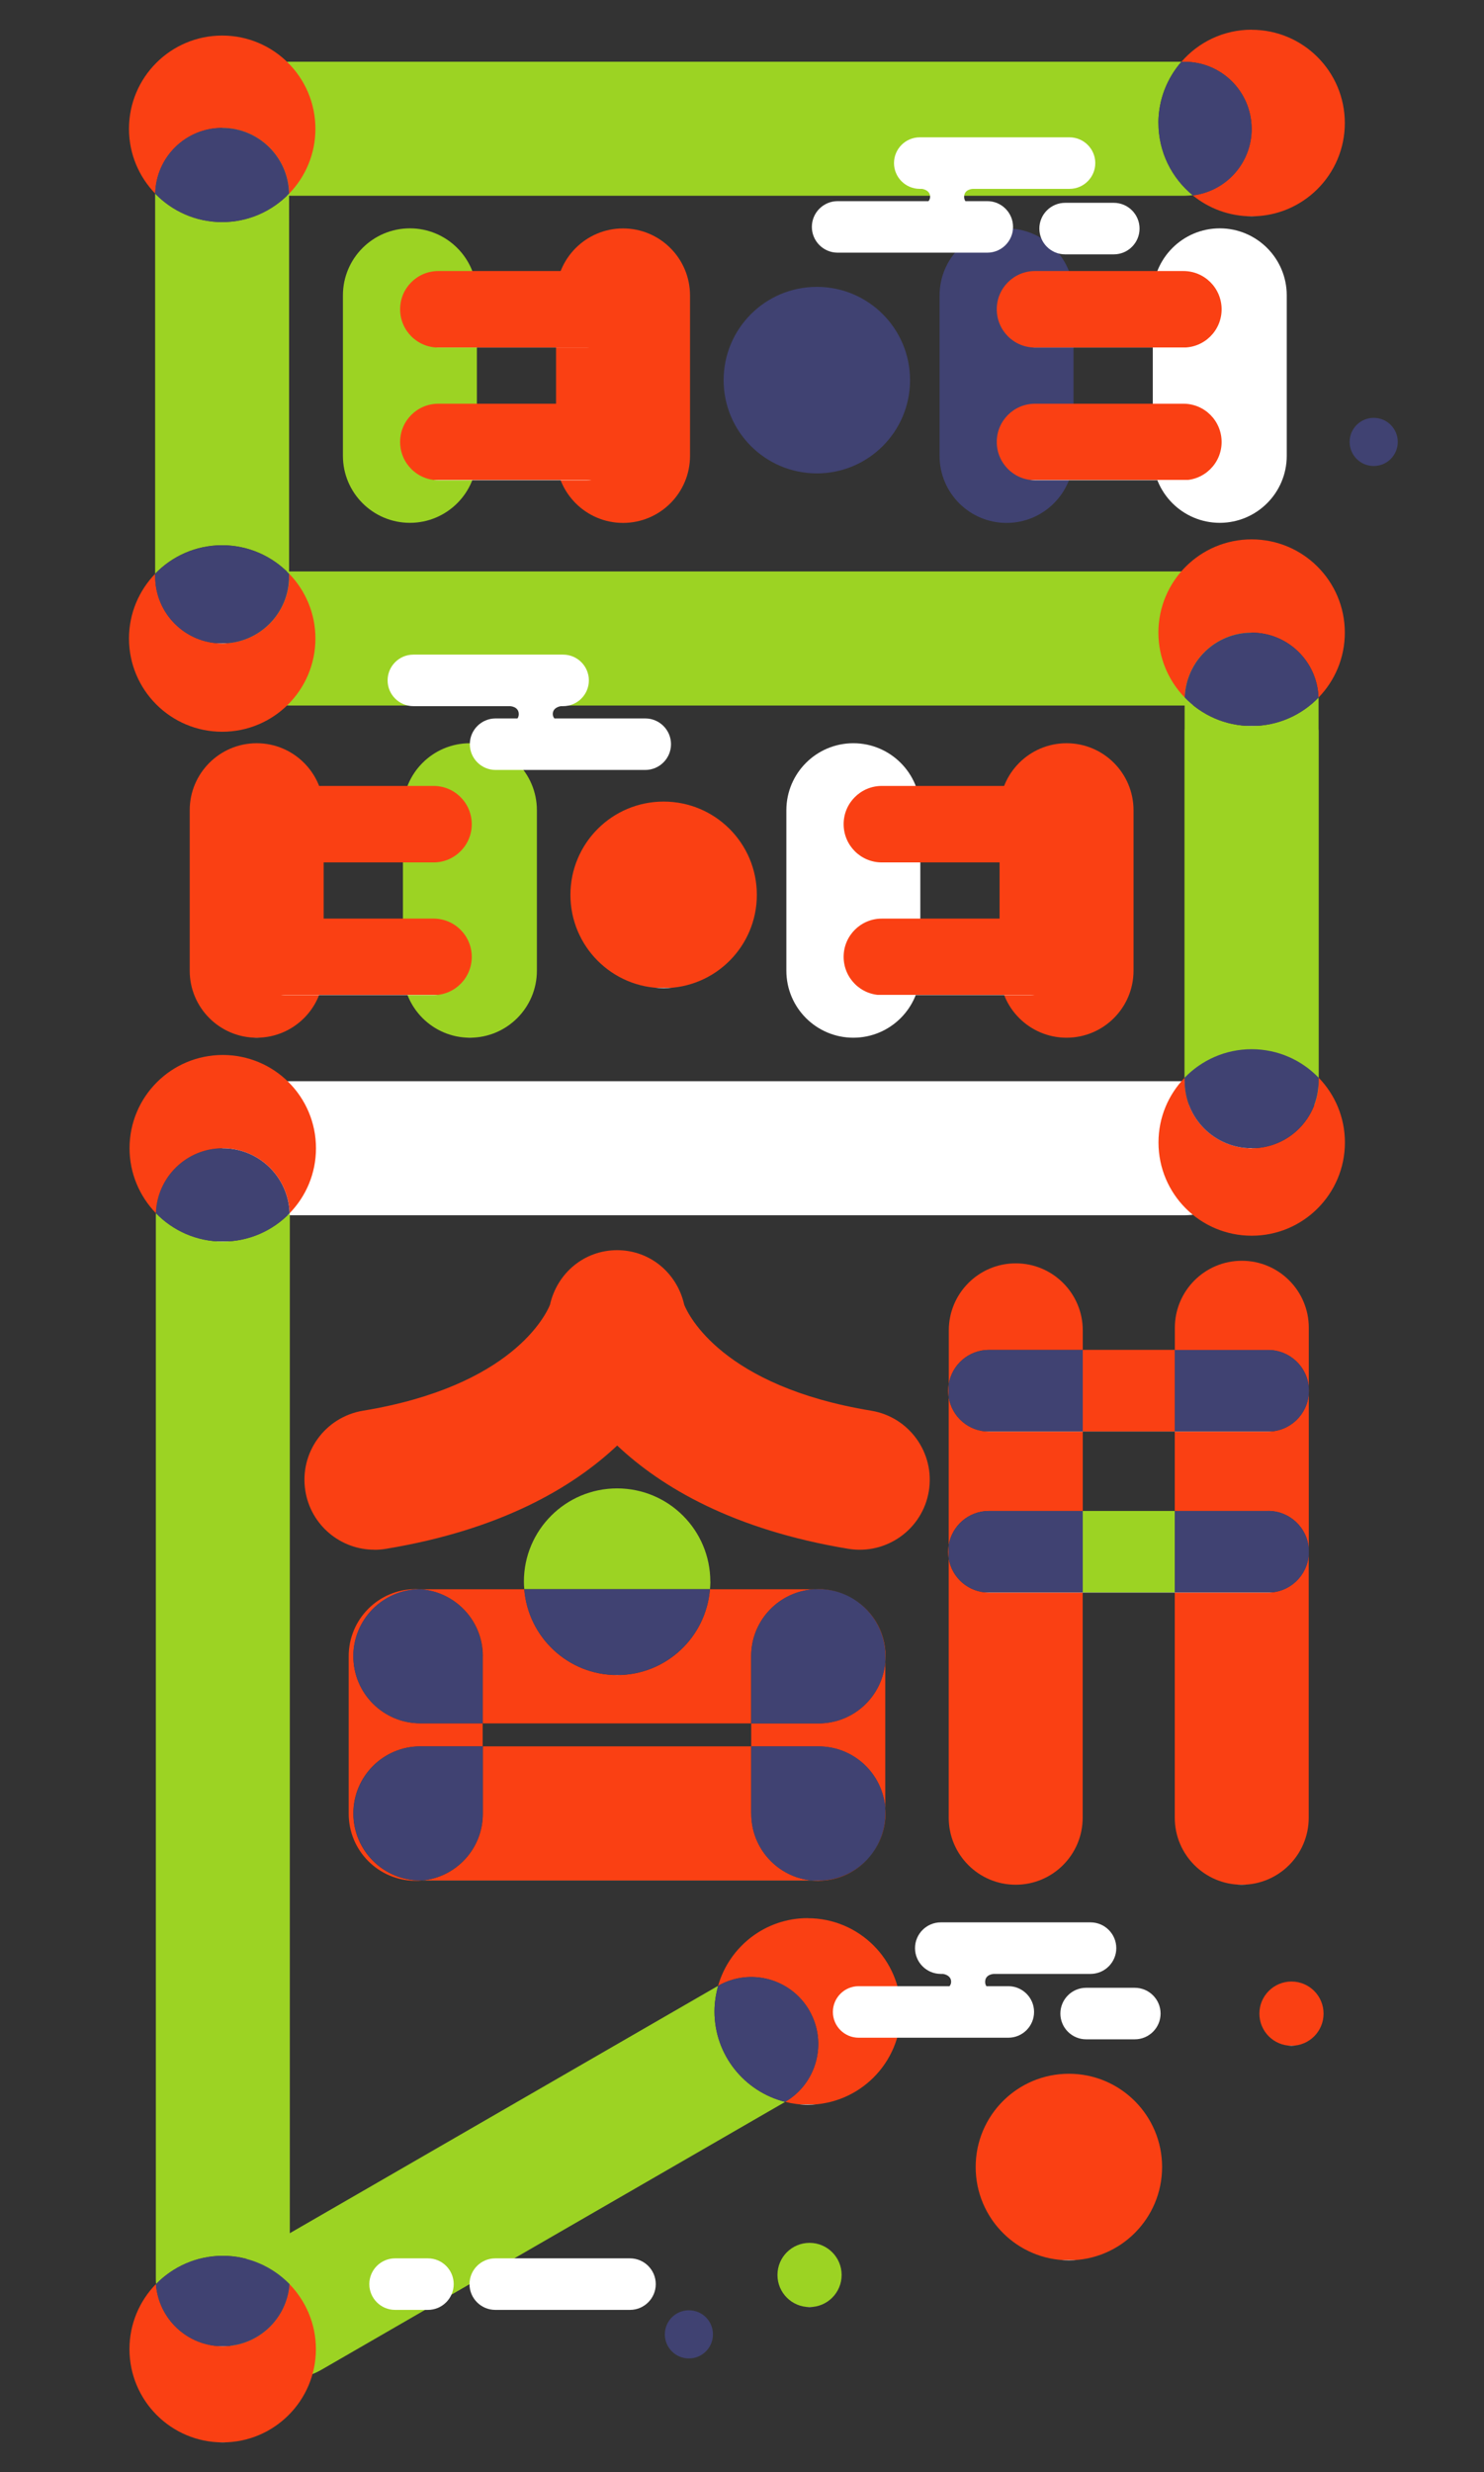 <?xml version="1.0" encoding="UTF-8"?>
<svg xmlns="http://www.w3.org/2000/svg" viewBox="0 0 185 308">
  <rect x="0" y="0" width="185" height="308" fill="#333333" stroke="none"/>
  <defs>
    <style>
      .stroke-width {
        stroke-width: .5px;
      }

      .stroke-color-1 {
        stroke: #fa4013;
      }

      .stroke-color-2 {
        stroke: #9cd323;
      }

      .stroke-color-3 {
        stroke:#404272;
      }

      .stroke-color-4 {
        stroke: #ffffff;
      }      
    </style>
    <linearGradient id="color-1" gradientTransform="rotate(90)">
      <stop offset="0%" stop-color="#fa4013" />
      <stop offset="100%" stop-color="#fa4013" />
      <stop offset="100%" stop-color="white" />
    </linearGradient>
    <linearGradient id="color-2" gradientTransform="rotate(90)">
      <stop offset="0%" stop-color="#9cd323" />
      <stop offset="100%" stop-color="#9cd323"/>
      <stop offset="100%" stop-color="white" />
    </linearGradient>
    <linearGradient id="color-3" gradientTransform="rotate(90)">
      <stop offset="0%" stop-color="#404272" />
      <stop offset="100%" stop-color="#404272" />
      <stop offset="100%" stop-color="white" />
    </linearGradient>   
    <linearGradient id="color-4" gradientTransform="rotate(90)">
      <stop offset="0%" stop-color="#ffffff" />
      <stop offset="100%" stop-color="#ffffff" />
      <stop offset="100%" stop-color="white" />
    </linearGradient>  
  </defs>
    <path class="color-2" d="m100.92,287.44c2.21,0,4-1.79,4-4s-1.79-4-4-4-4,1.79-4,4,1.79,4,4,4Z" fill="url(#color-2)"/>
    <path class="color-1" d="m161,254.88c2.21,0,4-1.79,4-4s-1.79-4-4-4-4,1.79-4,4,1.79,4,4,4Z" fill="url(#color-1)"/>
    <path class="color-3" d="m171.25,58.06c1.66,0,3-1.34,3-3s-1.34-3-3-3-3,1.34-3,3,1.34,3,3,3Z" fill="url(#color-3)"/>
    <path class="color-3" d="m85.88,293.84c1.66,0,3-1.34,3-3s-1.34-3-3-3-3,1.34-3,3,1.34,3,3,3Z" fill="url(#color-3)"/>
    <path class="color-2" d="m89.07,250.61c0-1.11.17-2.18.46-3.2-.01,0-.03.01-.04.02l-57.75,33.34c-4,2.31-5.37,7.42-3.06,11.41,2.31,4,7.42,5.37,11.41,3.06l57.75-33.34s.03-.02.04-.03c-5.06-1.26-8.81-5.82-8.81-11.27Z" fill="url(#color-2)"/>
    <path class="color-1" d="m100.69,238.98c-5.31,0-9.78,3.57-11.17,8.43,3.99-2.27,9.07-.9,11.37,3.08,2.3,3.98.94,9.07-3.01,11.38.9.23,1.84.36,2.81.36,6.42,0,11.62-5.2,11.62-11.62s-5.2-11.62-11.62-11.62Z" fill="url(#color-1)"/>
    <path class="color-3" d="m100.9,250.49c-2.3-3.98-7.38-5.35-11.37-3.08-.29,1.02-.46,2.09-.46,3.2,0,5.45,3.76,10.01,8.81,11.27,3.96-2.32,5.31-7.4,3.01-11.38Z" fill="url(#color-3)"/>
    <path class="color-2" d="m42.75,36.8v19.99c0,4.61,3.74,8.35,8.35,8.35s8.35-3.74,8.35-8.35v-19.99c0-4.61-3.74-8.35-8.35-8.35s-8.35,3.74-8.35,8.35Z" fill="url(#color-2)"/>
    <path class="color-1" d="m69.32,36.81v19.99c0,4.61,3.74,8.35,8.35,8.35s8.35-3.74,8.35-8.35v-19.99c0-4.61-3.74-8.35-8.35-8.35s-8.35,3.74-8.35,8.35Z" fill="url(#color-1)"/>
    <path class="color-1" d="m73.15,33.77h-18.51c-2.63,0-4.76,2.13-4.76,4.76h0c0,2.64,2.13,4.77,4.76,4.77h18.51c2.63,0,4.76-2.13,4.76-4.76h0c0-2.64-2.13-4.77-4.76-4.77Z" fill="url(#color-1)"/>
    <path class="color-1" d="m73.15,50.3h-18.51c-2.63,0-4.76,2.13-4.76,4.76h0c0,2.64,2.13,4.77,4.76,4.77h18.51c2.63,0,4.76-2.13,4.76-4.76h0c0-2.64-2.13-4.77-4.76-4.77Z" fill="url(#color-1)"/>
    <path class="color-3" d="m117.13,36.81v19.99c0,4.61,3.74,8.35,8.35,8.35s8.35-3.74,8.35-8.35v-19.99c0-4.61-3.74-8.35-8.35-8.35s-8.35,3.74-8.35,8.35Z" fill="url(#color-3)"/>
    <path fill="#ffffff" class="color-5" d="m143.71,36.8v19.99c0,4.61,3.74,8.35,8.35,8.35s8.35-3.74,8.35-8.35v-19.99c0-4.61-3.74-8.35-8.35-8.35s-8.35,3.74-8.35,8.35Z"/>
    <path class="color-1" d="m147.53,33.77h-18.51c-2.63,0-4.76,2.13-4.76,4.76h0c0,2.64,2.13,4.77,4.76,4.77h18.51c2.63,0,4.76-2.13,4.76-4.76h0c0-2.64-2.13-4.77-4.76-4.77Z" fill="url(#color-1)"/>
    <path class="color-1" d="m147.53,50.3h-18.51c-2.63,0-4.76,2.13-4.76,4.76h0c0,2.64,2.13,4.77,4.76,4.77h18.51c2.63,0,4.76-2.13,4.76-4.76h0c0-2.64-2.13-4.77-4.76-4.77Z" fill="url(#color-1)"/>
    <path class="color-3" d="m101.83,58.98c6.42,0,11.62-5.2,11.62-11.62s-5.2-11.62-11.62-11.62-11.62,5.2-11.62,11.62,5.2,11.62,11.62,11.62Z" fill="url(#color-3)"/>
    <path class="color-1" d="m23.65,100.95v19.99c0,4.61,3.74,8.35,8.35,8.35s8.35-3.74,8.35-8.35v-19.99c0-4.61-3.74-8.35-8.35-8.35s-8.35,3.74-8.35,8.35Z" fill="url(#color-1)"/>
    <path class="color-2" d="m50.23,100.95v19.99c0,4.61,3.74,8.35,8.35,8.35s8.35-3.74,8.35-8.35v-19.99c0-4.61-3.74-8.35-8.35-8.35s-8.35,3.74-8.35,8.35Z" fill="url(#color-2)"/>
    <path class="color-1" d="m54.05,97.92h-18.51c-2.63,0-4.76,2.13-4.76,4.76h0c0,2.64,2.13,4.77,4.76,4.77h18.51c2.63,0,4.76-2.13,4.76-4.76h0c0-2.64-2.13-4.77-4.76-4.77Z" fill="url(#color-1)"/>
    <path class="color-1" d="m54.05,114.45h-18.51c-2.63,0-4.76,2.13-4.76,4.76h0c0,2.64,2.13,4.77,4.76,4.77h18.51c2.63,0,4.76-2.13,4.76-4.76h0c0-2.64-2.13-4.77-4.76-4.77Z" fill="url(#color-1)"/>
    <path fill="#ffffff" class="color-5" d="m98.03,100.95v19.99c0,4.61,3.74,8.35,8.35,8.35s8.35-3.74,8.35-8.35v-19.99c0-4.61-3.74-8.35-8.35-8.35s-8.35,3.74-8.35,8.35Z"/>
    <path class="color-1" d="m124.61,100.95v19.99c0,4.61,3.74,8.35,8.35,8.35s8.35-3.74,8.35-8.35v-19.99c0-4.61-3.74-8.35-8.35-8.35s-8.35,3.74-8.35,8.35Z" fill="url(#color-1)"/>
    <path class="color-1" d="m128.44,97.92h-18.51c-2.63,0-4.76,2.13-4.76,4.76h0c0,2.64,2.13,4.77,4.76,4.77h18.51c2.63,0,4.76-2.13,4.76-4.76h0c0-2.64-2.13-4.77-4.76-4.77Z" fill="url(#color-1)"/>
    <path class="color-1" d="m128.44,114.45h-18.51c-2.63,0-4.76,2.13-4.76,4.76h0c0,2.64,2.13,4.77,4.76,4.77h18.51c2.63,0,4.76-2.13,4.76-4.76h0c0-2.64-2.13-4.77-4.76-4.77Z" fill="url(#color-1)"/>
    <path class="color-1" d="m82.73,123.11c6.42,0,11.62-5.2,11.62-11.62s-5.2-11.62-11.62-11.62-11.62,5.2-11.62,11.62,5.2,11.62,11.62,11.62Z" fill="url(#color-1)"/>
    <path class="color-1" d="m46.66,193.08c-4.19,0-7.89-3.03-8.59-7.3-.78-4.75,2.43-9.23,7.19-10.02,18.57-3.06,22.79-11.94,23.3-13.19.89-3.97,4.29-6.81,8.37-6.81s7.48,2.83,8.37,6.81c.51,1.26,4.73,10.13,23.3,13.19,4.75.78,7.97,5.27,7.19,10.02-.78,4.75-5.27,7.96-10.02,7.19-14.37-2.37-23.32-7.68-28.83-12.87-5.51,5.19-14.46,10.5-28.83,12.87-.48.08-.96.12-1.43.12h0Z" fill="url(#color-1)"/>
    <path class="color-1" d="m93.65,225.98v-8.4h-33.46v8.4c0,4.34-3.31,7.9-7.54,8.31h48.55c-4.24-.41-7.54-3.97-7.54-8.31h0Z" fill="url(#color-1)"/>
    <path class="color-1" d="m110.36,225.23v.75c0,2.01-.71,3.86-1.9,5.3,1.21-1.45,1.93-3.31,1.93-5.35,0-.24-.01-.47-.04-.7h0Z" fill="url(#color-1)"/>
    <path class="color-1" d="m110.36,206.34v.73c.02-.23.04-.46.04-.7,0-3.18-1.77-5.94-4.39-7.35,2.59,1.42,4.35,4.17,4.35,7.34h0Z" fill="url(#color-1)"/>
    <path class="color-1" d="m60.18,206.34v8.38h33.46v-8.38c0-4.48,3.53-8.13,7.97-8.33h-13.11c-.48,5.98-5.47,10.69-11.57,10.69s-11.09-4.71-11.57-10.69h-13.04c4.39.25,7.87,3.88,7.87,8.33h0Z" fill="url(#color-1)"/>
    <path class="color-1" d="m102.04,214.72h-8.39v2.87h8.39c4.37,0,7.96,3.36,8.32,7.65v-18.17c-.36,4.29-3.94,7.65-8.32,7.65Z" fill="url(#color-1)"/>
    <path class="color-1" d="m102.04,234.29h-.84c.27.03.54.04.81.04,2.6,0,4.93-1.19,6.45-3.05-1.53,1.84-3.84,3.01-6.42,3.01Z" fill="url(#color-1)"/>
    <path class="color-1" d="m106,199c-1.19-.65-2.55-1.02-4-1.02-.13,0-.26.01-.39.02h.42c1.44,0,2.79.36,3.97,1h0Z" fill="url(#color-1)"/>
    <path class="color-3" d="m110.36,225.23c-.36-4.29-3.94-7.65-8.32-7.65h-8.39v8.4c0,4.34,3.31,7.9,7.54,8.31h.84c2.58,0,4.89-1.17,6.42-3.01,1.18-1.45,1.9-3.29,1.9-5.3v-.75Z" fill="url(#color-3)"/>
    <path class="color-3" d="m93.65,206.34v8.38h8.39c4.37,0,7.96-3.36,8.32-7.65v-.73c0-3.16-1.76-5.91-4.35-7.34-1.18-.64-2.53-1-3.97-1h-.42c-4.43.2-7.97,3.85-7.97,8.33h0Z" fill="url(#color-3)"/>
    <path class="color-1" d="m44.05,225.93c0-4.61,3.74-8.35,8.35-8.35h7.77v-2.87h-7.77c-4.61,0-8.35-3.74-8.35-8.35s3.69-8.3,8.26-8.35c-.16,0-.32-.02-.49-.02-4.61,0-8.35,3.74-8.35,8.35v19.64c0,4.61,3.74,8.35,8.35,8.35.28,0,.54-.01.81-.04h-.23c-4.61,0-8.35-3.74-8.35-8.35h0Z" fill="url(#color-1)"/>
    <path class="color-3" d="m60.18,225.98v-8.4h-7.77c-4.61,0-8.35,3.74-8.35,8.35s3.74,8.35,8.35,8.35h.23c4.24-.41,7.54-3.97,7.54-8.31h0Z" fill="url(#color-3)"/>
    <path class="color-3" d="m44.05,206.36c0,4.61,3.74,8.35,8.35,8.35h7.77v-8.38c0-4.45-3.48-8.08-7.87-8.33-4.57.05-8.26,3.77-8.26,8.35h0Z" fill="url(#color-3)"/>
    <path class="color-2" d="m88.55,197.06c0-6.42-5.2-11.62-11.62-11.62s-11.62,5.2-11.62,11.62c0,.32.02.63.05.94h23.15c.02-.31.05-.62.05-.94h0Z" fill="url(#color-2)"/>
    <path class="color-3" d="m76.93,208.69c6.1,0,11.09-4.71,11.57-10.69h-23.15c.48,5.98,5.47,10.69,11.57,10.69h0Z" fill="url(#color-3)"/>
    <path class="color-2" d="m144.41,15.32c0-2.92,1.09-5.59,2.87-7.63H36.06c-4.61,0-8.35,3.74-8.35,8.35s3.74,8.35,8.35,8.35h111.63c.35,0,.68-.03,1.02-.07-2.62-2.13-4.29-5.38-4.29-9.02h0Z" fill="url(#color-2)"/>
    <path class="color-1" d="m156.03,3.7c-3.49,0-6.63,1.55-8.75,4h.4c4.61,0,8.35,3.74,8.35,8.35,0,4.27-3.2,7.78-7.34,8.29,2,1.63,4.56,2.61,7.34,2.61,6.42,0,11.62-5.2,11.62-11.62s-5.2-11.62-11.62-11.62Z" fill="url(#color-1)"/>
    <path class="color-3" d="m156.03,16.05c0-4.61-3.74-8.35-8.35-8.35h-.4c-1.78,2.04-2.87,4.71-2.87,7.63,0,3.64,1.67,6.88,4.29,9.02,4.13-.5,7.34-4.02,7.34-8.29Z" fill="url(#color-3)"/>
    <path class="color-2" d="m147.68,71.2H36.05c-4.61,0-8.35,3.74-8.35,8.35s3.74,8.35,8.35,8.35h111.63c4.61,0,8.35-3.74,8.35-8.35s-3.74-8.35-8.35-8.35Z" fill="url(#color-2)"/>
    <path class="color-2" d="m27.69,67.93c3.28,0,6.24,1.37,8.35,3.55V24.29c0-.06,0-.11,0-.17-2.11,2.18-5.07,3.55-8.35,3.55s-6.23-1.36-8.35-3.55c0,.06,0,.11,0,.17v47.19c2.11-2.19,5.07-3.55,8.35-3.55Z" fill="url(#color-2)"/>
    <path class="color-1" d="m27.69,15.94c4.56,0,8.25,3.65,8.35,8.19,2.03-2.09,3.28-4.94,3.28-8.08,0-6.42-5.2-11.62-11.62-11.62s-11.62,5.2-11.62,11.62c0,3.14,1.25,5.99,3.28,8.08.09-4.53,3.79-8.19,8.35-8.19Z" fill="url(#color-1)"/>
    <path class="color-3" d="m27.69,27.67c3.28,0,6.23-1.36,8.35-3.55-.09-4.53-3.79-8.19-8.35-8.19s-8.25,3.65-8.35,8.19c2.11,2.18,5.07,3.55,8.35,3.55Z" fill="url(#color-3)"/>
    <path class="color-1" d="m36.05,71.81c0,4.61-3.74,8.35-8.35,8.35s-8.35-3.74-8.35-8.35v-.33c-2.02,2.09-3.27,4.93-3.27,8.07,0,6.42,5.2,11.62,11.62,11.62s11.62-5.2,11.62-11.62c0-3.14-1.25-5.98-3.27-8.07v.33Z" fill="url(#color-1)"/>
    <path class="color-3" d="m27.69,80.17c4.61,0,8.35-3.74,8.35-8.35v-.33c-2.11-2.19-5.07-3.55-8.35-3.55s-6.24,1.37-8.35,3.55v.33c0,4.61,3.74,8.35,8.35,8.35Z" fill="url(#color-3)"/>
    <path fill="#ffffff" class="color-5" d="m147.68,134.71H36.05c-4.61,0-8.35,3.74-8.35,8.35s3.74,8.35,8.35,8.35h111.63c4.61,0,8.35-3.74,8.35-8.35s-3.74-8.35-8.35-8.35Z"/>
    <path class="color-2" d="m156.03,130.71c3.28,0,6.24,1.37,8.35,3.55v-47.08c0-.09,0-.18-.01-.27-2.11,2.18-5.06,3.54-8.34,3.54s-6.23-1.36-8.34-3.54c0,.09-.01.18-.01.27v47.08c2.11-2.19,5.07-3.55,8.35-3.55Z" fill="url(#color-2)"/>
    <path class="color-2" d="m156.03,134.67c3.28,0,6.24,1.37,8.35,3.55v-47.08c0-.09,0-.18-.01-.27-2.11,2.18-5.06,3.54-8.34,3.54s-6.23-1.36-8.34-3.54c0,.09-.01.18-.01.27v47.08c2.11-2.19,5.07-3.55,8.35-3.55Z" fill="url(#color-2)"/>
    <path class="color-1" d="m156.03,78.82c4.53,0,8.19,3.6,8.34,8.09,2.03-2.09,3.28-4.94,3.28-8.09,0-6.42-5.2-11.62-11.62-11.62s-11.62,5.2-11.62,11.62c0,3.15,1.26,5.99,3.28,8.09.15-4.49,3.81-8.09,8.34-8.09Z" fill="url(#color-1)"/>
    <path class="color-3" d="m156.03,90.45c3.28,0,6.23-1.36,8.34-3.54-.15-4.49-3.82-8.09-8.34-8.09s-8.19,3.6-8.34,8.09c2.11,2.18,5.06,3.54,8.34,3.54Z" fill="url(#color-3)"/>
    <path class="color-1" d="m164.39,134.71c0,4.61-3.74,8.35-8.35,8.35s-8.35-3.74-8.35-8.35v-.44c-2.02,2.09-3.27,4.93-3.27,8.07,0,6.42,5.2,11.62,11.62,11.62s11.62-5.2,11.62-11.62c0-3.14-1.25-5.98-3.27-8.07v.44Z" fill="url(#color-1)"/>
    <path class="color-3" d="m156.03,143.06c4.61,0,8.35-3.74,8.35-8.35v-.44c-2.11-2.19-5.07-3.55-8.35-3.55s-6.24,1.37-8.35,3.55v.44c0,4.61,3.74,8.35,8.35,8.35Z" fill="url(#color-3)"/>
    <path class="color-2" d="m27.77,281.05c3.27,0,6.21,1.35,8.33,3.52.01-.2.03-.41.03-.61v-132.55c0-.09,0-.18-.01-.27-2.11,2.18-5.06,3.54-8.34,3.54s-6.23-1.36-8.34-3.54c0,.09-.01.18-.01.27v132.55c0,.2.01.41.03.61,2.11-2.16,5.06-3.52,8.33-3.52Z" fill="url(#color-2)"/>
    <path class="color-3" d="m27.77,154.69c3.28,0,6.23-1.36,8.34-3.54-.15-4.49-3.81-8.09-8.34-8.09s-8.19,3.6-8.34,8.09c2.11,2.18,5.06,3.54,8.34,3.54Z" fill="url(#color-3)"/>
    <path class="color-1" d="m27.77,143.06c4.53,0,8.19,3.6,8.34,8.09,2.03-2.09,3.28-4.94,3.28-8.09,0-6.42-5.2-11.62-11.62-11.62s-11.62,5.2-11.62,11.62c0,3.15,1.26,5.99,3.28,8.09.15-4.49,3.82-8.09,8.34-8.09Z" fill="url(#color-1)"/>
    <path class="color-1" d="m27.77,292.32c-4.41,0-8.01-3.42-8.33-7.75-2.04,2.09-3.3,4.95-3.3,8.11,0,6.42,5.2,11.62,11.62,11.62s11.62-5.2,11.62-11.62c0-3.15-1.26-6.01-3.3-8.11-.31,4.33-3.92,7.75-8.33,7.75Z" fill="url(#color-1)"/>
    <path class="color-3" d="m27.77,292.32c4.41,0,8.01-3.41,8.33-7.74-2.11-2.16-5.06-3.52-8.33-3.52s-6.21,1.35-8.33,3.52c.31,4.33,3.92,7.74,8.33,7.74Z" fill="url(#color-3)"/>
    <path class="color-1" d="m133.25,281.61c6.42,0,11.62-5.2,11.62-11.62s-5.2-11.62-11.62-11.62-11.62,5.2-11.62,11.62,5.2,11.62,11.62,11.62Z" fill="url(#color-1)"/>
    <path class="color-1" d="m158.09,198.42h-11.64v28.05c0,4.61,3.74,8.35,8.35,8.35s8.35-3.74,8.35-8.35v-32.8c-.17,2.65-2.38,4.75-5.07,4.75Z" fill="url(#color-1)"/>
    <path class="color-1" d="m163.16,172.94v-7.51c0-4.61-3.74-8.35-8.35-8.35s-8.35,3.74-8.35,8.35v2.77h11.64c2.7,0,4.9,2.1,5.07,4.75h0Z" fill="url(#color-1)"/>
    <path class="color-1" d="m158.09,178.36h-11.64v9.89h11.64c2.7,0,4.9,2.1,5.07,4.75v-19.39c-.17,2.65-2.38,4.75-5.07,4.75h0Z" fill="url(#color-1)"/>
    <path class="color-1" d="m123.28,168.18h11.7v-2.43c0-4.61-3.74-8.35-8.35-8.35s-8.35,3.74-8.35,8.35v6.69c.39-2.41,2.48-4.26,5.01-4.26Z" fill="url(#color-1)"/>
    <path class="color-1" d="m123.28,188.25h11.7v-9.89h-11.7c-2.53,0-4.62-1.85-5.01-4.26v18.41c.39-2.41,2.48-4.26,5.01-4.26Z" fill="url(#color-1)"/>
    <path class="color-1" d="m118.27,194.16v32.31c0,4.61,3.74,8.35,8.35,8.35s8.35-3.74,8.35-8.35v-28.05h-11.7c-2.53,0-4.62-1.85-5.01-4.26Z" fill="url(#color-1)"/>
    <path class="color-1" d="m146.45,168.18h-11.48v10.17h11.48v-10.17Z" fill="url(#color-1)"/>
    <path class="color-1" d="m118.19,173.27c0,.28.03.56.07.83v-1.65c-.04.27-.07.54-.07.83h0Z" fill="url(#color-1)"/>
    <path class="color-1" d="m163.18,173.27c0-.12,0-.23-.01-.33v.68c0-.11.01-.23.01-.33h0Z" fill="url(#color-1)"/>
    <path class="color-3" d="m158.09,178.36c2.7,0,4.9-2.1,5.07-4.75v-.67c-.17-2.65-2.38-4.75-5.07-4.75h-11.64v10.17h11.64Z" fill="url(#color-3)"/>
    <path class="color-3" d="m123.28,178.36h11.7v-10.17h-11.7c-2.53,0-4.62,1.85-5.01,4.26v1.65c.39,2.41,2.48,4.26,5.01,4.26h0Z" fill="url(#color-3)"/>
    <path class="color-1" d="m118.19,193.34c0,.28.03.56.07.83v-1.65c-.04.27-.07.54-.07.83h0Z" fill="url(#color-1)"/>
    <path class="color-2" d="m146.45,188.25h-11.48v10.17h11.48v-10.17Z" fill="url(#color-2)"/>
    <path class="color-1" d="m163.16,193v.68c0-.11.01-.23.01-.33s0-.23-.01-.33h0Z" fill="url(#color-1)"/>
    <path class="color-3" d="m158.09,188.25h-11.64v10.17h11.64c2.7,0,4.9-2.1,5.07-4.75v-.68c-.17-2.65-2.38-4.75-5.07-4.75h0Z" fill="url(#color-3)"/>
    <path class="color-3" d="m123.28,188.25c-2.53,0-4.62,1.85-5.01,4.26v1.65c.39,2.41,2.48,4.26,5.01,4.26h11.7v-10.17h-11.7Z" fill="url(#color-3)"/>
    <path fill="#ffffff" class="color-5" d="m53.35,281.37h-4.1c-1.77,0-3.21,1.44-3.21,3.21s1.44,3.21,3.21,3.21h4.1c1.77,0,3.21-1.44,3.21-3.21s-1.44-3.21-3.21-3.21Z"/>
    <path fill="#ffffff" class="color-5" d="m78.54,281.37h-16.8c-1.77,0-3.21,1.44-3.21,3.21s1.44,3.21,3.21,3.21h16.8c1.77,0,3.21-1.44,3.21-3.21s-1.44-3.21-3.21-3.21Z"/>
    <path fill="#ffffff" class="color-5" d="m51.54,81.56h18.66c1.77,0,3.21,1.44,3.21,3.21s-1.44,3.21-3.21,3.21h-.27s-1.02.12-1.02.98c0,.24.09.41.2.55h11.33c1.77,0,3.21,1.44,3.21,3.21s-1.44,3.21-3.21,3.21h-18.66c-1.77,0-3.21-1.44-3.21-3.21s1.44-3.21,3.21-3.21h2.73c.09-.13.16-.3.16-.53,0-.98-1.1-1-1.1-1h-12.04c-1.77,0-3.21-1.44-3.21-3.21s1.44-3.21,3.21-3.21h0Z"/>
    <path fill="#ffffff" class="color-5" d="m141.47,247.66h-6.07c-1.77,0-3.21,1.44-3.21,3.21s1.44,3.21,3.21,3.21h6.07c1.77,0,3.21-1.44,3.21-3.21s-1.44-3.21-3.21-3.21Z"/>
    <path fill="#ffffff" class="color-5" d="m135.94,239.51h-18.66c-1.77,0-3.21,1.44-3.21,3.21s1.44,3.21,3.21,3.21h.27s1.02.12,1.02.98c0,.24-.09.41-.2.55h-11.33c-1.77,0-3.21,1.44-3.21,3.21s1.44,3.21,3.21,3.21h18.66c1.77,0,3.21-1.44,3.21-3.21s-1.44-3.21-3.21-3.21h-2.73c-.09-.13-.16-.3-.16-.53,0-.98,1.1-1,1.1-1h12.04c1.77,0,3.21-1.44,3.21-3.21s-1.44-3.21-3.21-3.21h0Z"/>
    <path fill="#ffffff" class="color-5" d="m138.85,25.27h-6.07c-1.77,0-3.21,1.44-3.21,3.21s1.44,3.21,3.21,3.21h6.07c1.77,0,3.21-1.44,3.21-3.21s-1.44-3.21-3.21-3.21Z"/>
    <path fill="#ffffff" class="color-5" d="m133.32,17.11h-18.66c-1.77,0-3.21,1.44-3.21,3.21s1.44,3.21,3.21,3.21h.27s1.02.12,1.02.98c0,.24-.09.41-.2.55h-11.33c-1.77,0-3.21,1.44-3.21,3.21s1.44,3.21,3.21,3.21h18.66c1.77,0,3.21-1.44,3.21-3.21s-1.44-3.21-3.21-3.21h-2.73c-.09-.13-.16-.3-.16-.53,0-.98,1.1-1,1.1-1h12.04c1.77,0,3.21-1.44,3.21-3.21s-1.44-3.21-3.21-3.21h0Z"/>
</svg>
